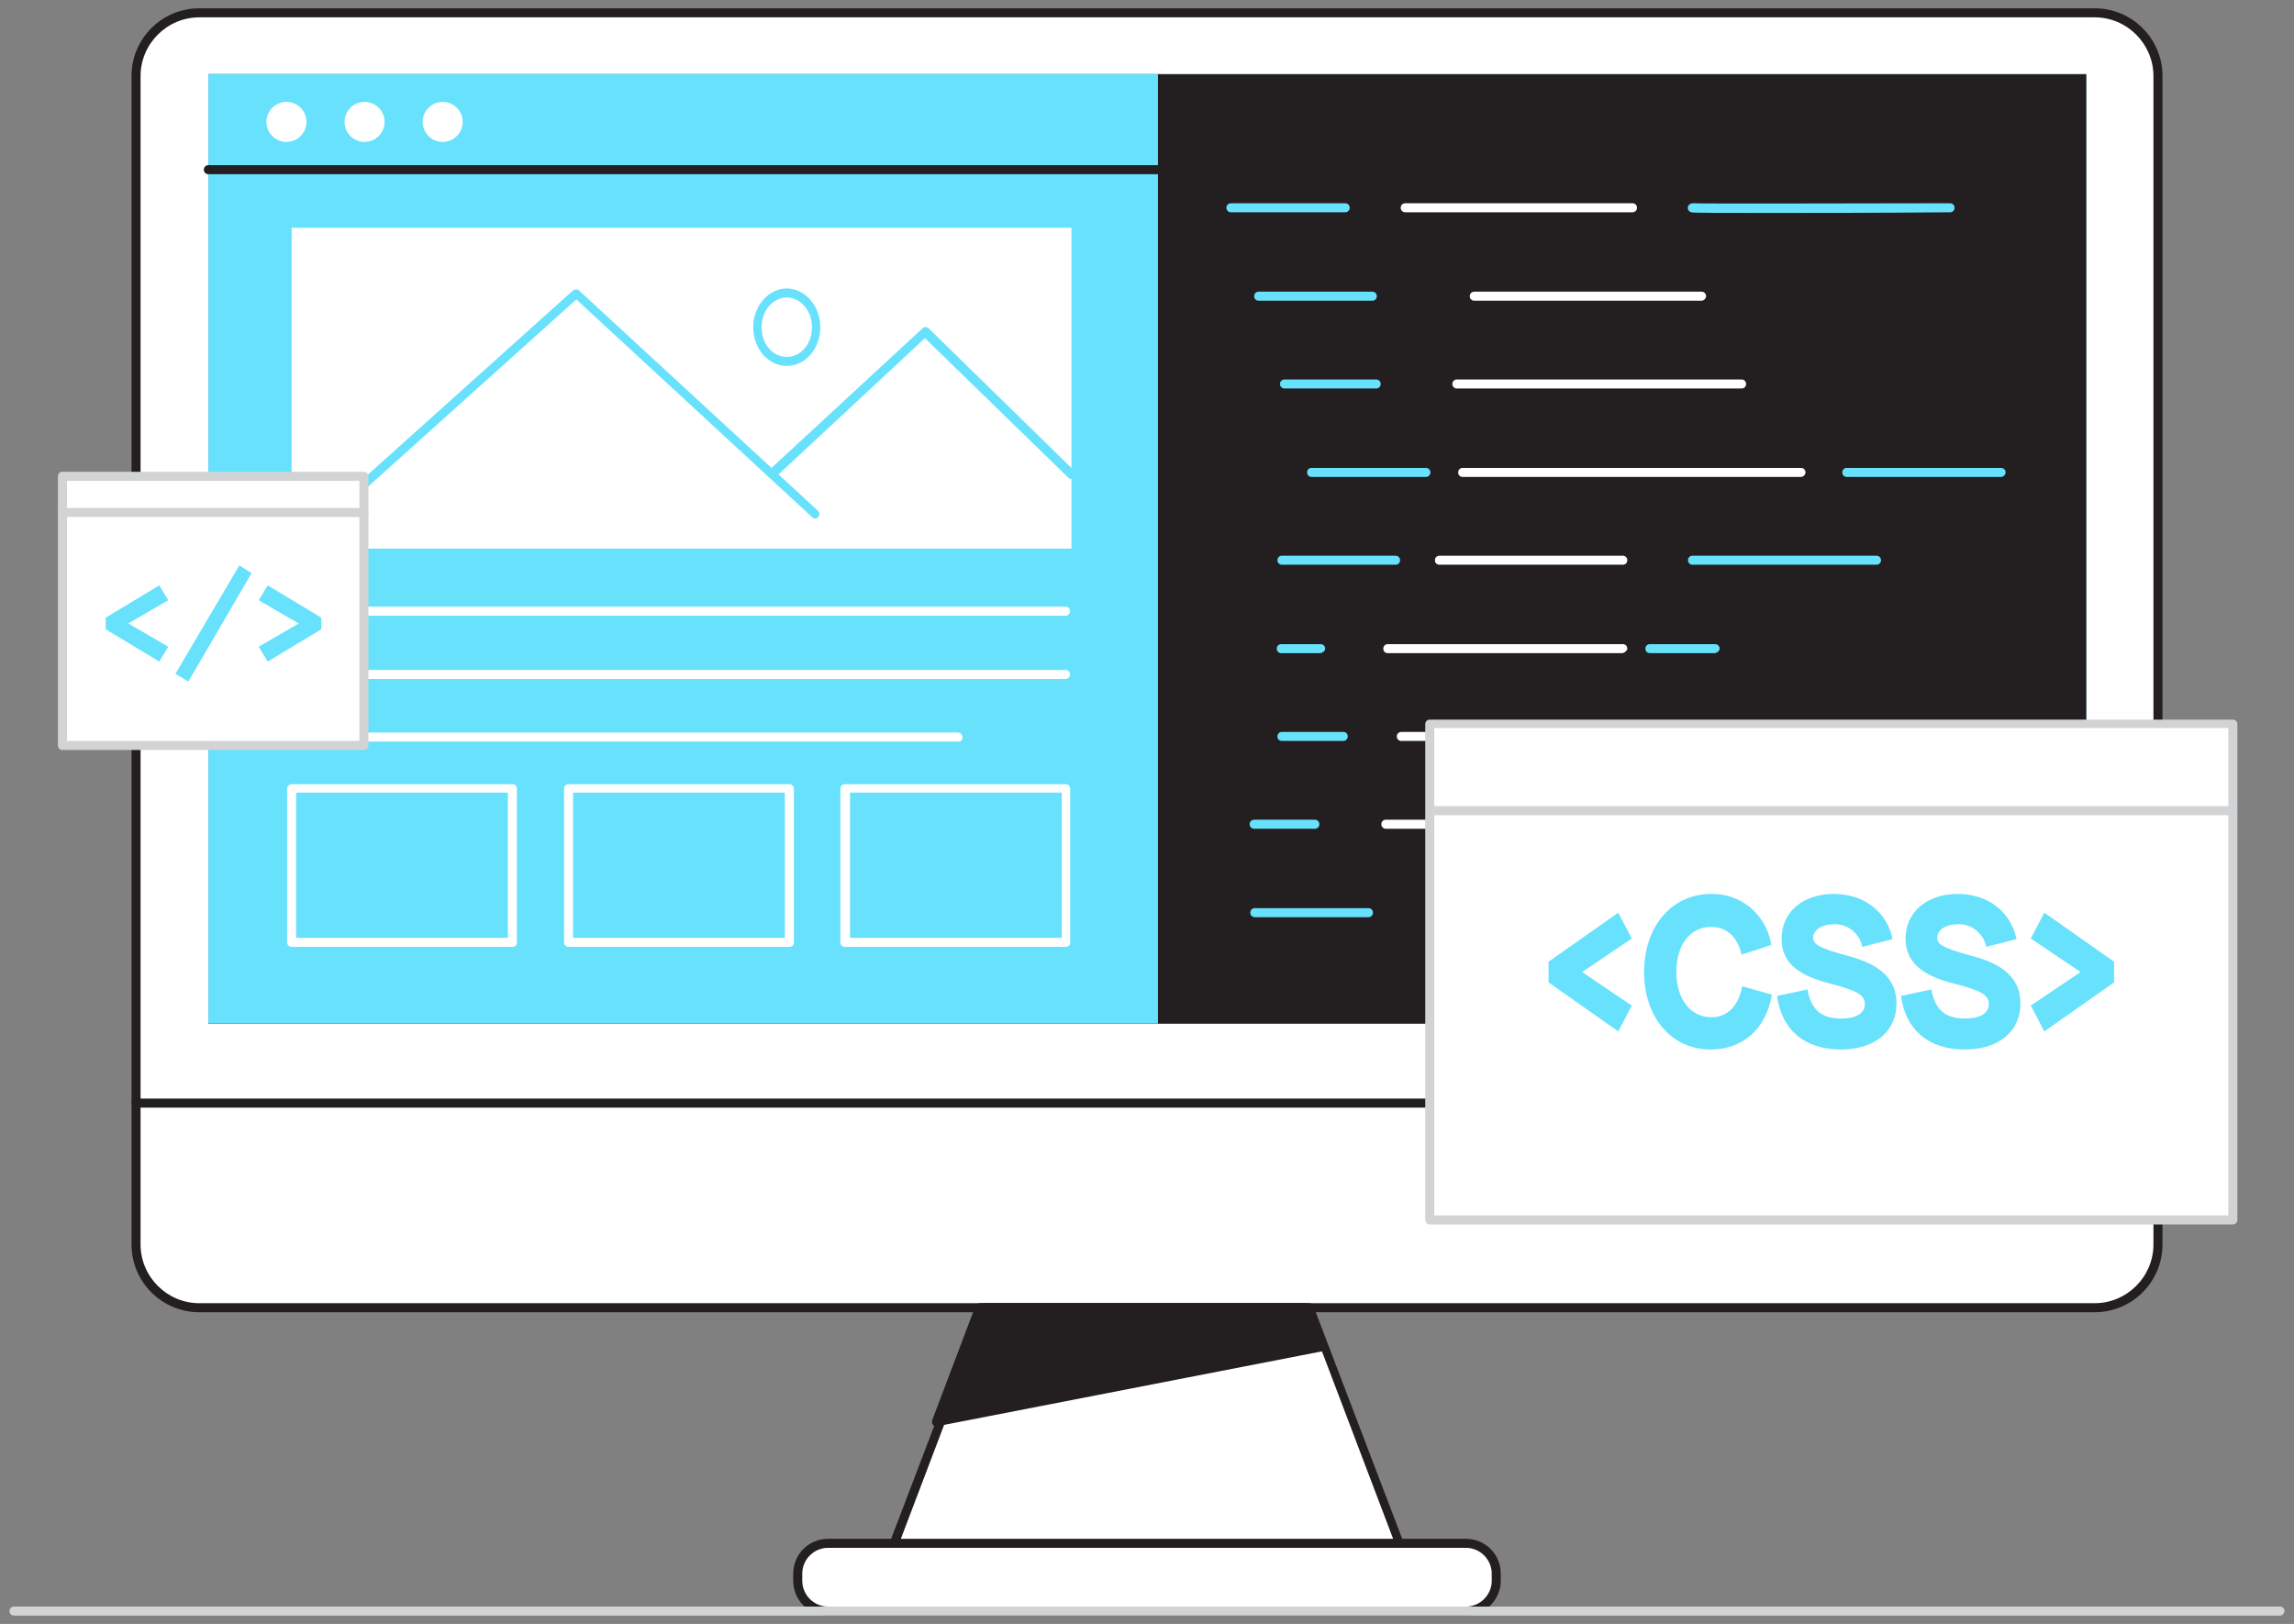 <svg width="226" height="160" viewBox="0 0 226 160" fill="none" xmlns="http://www.w3.org/2000/svg">
<rect x="0" y="0" width="226" height="160" fill="#808080" stroke="none"/>
<g clip-path="url(#clip0_706_141)">
<path d="M19.635 1.263H206.365C209.799 1.263 212.598 4.062 212.598 7.496V122.612C212.598 126.046 209.799 128.845 206.365 128.845H19.635C16.201 128.845 13.403 126.046 13.403 122.612V7.496C13.403 4.062 16.201 1.263 19.635 1.263Z" fill="white"/>
<path d="M206.365 129.29H19.635C15.947 129.29 12.957 126.301 12.957 122.612V7.496C12.957 3.807 15.947 0.818 19.635 0.818H206.365C210.054 0.818 213.043 3.807 213.043 7.496V122.612C213.043 126.301 210.054 129.29 206.365 129.29ZM19.635 1.708C16.455 1.708 13.848 4.316 13.848 7.496V122.612C13.848 125.792 16.455 128.4 19.635 128.4H206.365C209.545 128.4 212.152 125.792 212.152 122.612V7.496C212.152 4.316 209.545 1.708 206.365 1.708H19.635Z" fill="#231F20"/>
<path d="M212.598 109.129H13.402C13.148 109.129 12.957 108.938 12.957 108.684C12.957 108.429 13.148 108.238 13.402 108.238H212.598C212.852 108.238 213.043 108.429 213.043 108.684C213.043 108.938 212.852 109.129 212.598 109.129Z" fill="#231F20"/>
<path d="M138.44 153.522H87.56L96.909 128.845H129.091L138.44 153.522Z" fill="white"/>
<path d="M138.44 153.967H87.56C87.306 153.967 87.115 153.776 87.115 153.522C87.115 153.458 87.115 153.394 87.115 153.394L96.528 128.718C96.591 128.527 96.782 128.4 96.909 128.4H129.027C129.218 128.4 129.345 128.527 129.409 128.718L138.822 153.394C138.885 153.649 138.758 153.903 138.567 153.967C138.567 153.967 138.504 153.967 138.44 153.967ZM88.196 153.076H137.804L128.773 129.29H97.227L88.196 153.076Z" fill="#231F20"/>
<path d="M81.582 152.059H144.419C146.072 152.059 147.408 153.394 147.408 155.048V155.748C147.408 157.401 146.072 158.737 144.419 158.737H81.582C79.928 158.737 78.593 157.401 78.593 155.748V155.048C78.593 153.394 79.928 152.059 81.582 152.059Z" fill="white"/>
<path d="M144.418 159.182H81.582C79.674 159.182 78.147 157.656 78.147 155.748V155.048C78.147 153.14 79.674 151.614 81.582 151.614H144.418C146.326 151.614 147.853 153.14 147.853 155.048V155.748C147.853 157.592 146.326 159.182 144.418 159.182ZM81.582 152.504C80.182 152.504 79.038 153.649 79.038 155.048V155.748C79.038 157.147 80.182 158.292 81.582 158.292H144.418C145.818 158.292 146.962 157.147 146.962 155.748V155.048C146.962 153.649 145.818 152.504 144.418 152.504H81.582Z" fill="#231F20"/>
<path d="M92.267 140.102L130.172 132.724L128.709 128.845H96.591L92.267 140.102Z" fill="#231F20"/>
<path d="M92.266 140.547C92.012 140.547 91.821 140.356 91.821 140.102C91.821 140.038 91.821 139.975 91.821 139.975L96.082 128.718C96.146 128.527 96.337 128.4 96.464 128.4H128.582C128.773 128.4 128.9 128.527 128.964 128.718L130.426 132.597C130.49 132.852 130.426 133.106 130.172 133.17H130.108L92.203 140.547H92.266ZM96.846 129.29L92.966 139.53L129.6 132.406L128.391 129.29H96.846Z" fill="#231F20"/>
<path d="M205.538 7.305H20.526V100.861H205.538V7.305Z" fill="#68E1FD"/>
<path d="M205.538 7.305H20.526V100.861H205.538V7.305Z" fill="#231F20"/>
<path d="M114.081 7.305H20.526V100.861H114.081V7.305Z" fill="#68E1FD"/>
<path d="M132.525 20.916H121.268C121.014 20.916 120.823 20.725 120.823 20.47C120.823 20.216 121.014 20.025 121.268 20.025H132.525C132.78 20.025 132.97 20.216 132.97 20.47C132.97 20.725 132.78 20.916 132.525 20.916Z" fill="#68E1FD"/>
<path d="M160.827 20.916H138.44C138.185 20.916 137.995 20.725 137.995 20.47C137.995 20.216 138.185 20.025 138.44 20.025H160.827C161.081 20.025 161.272 20.216 161.272 20.47C161.272 20.725 161.081 20.916 160.827 20.916Z" fill="white"/>
<path d="M167.632 29.629H145.245C144.991 29.629 144.8 29.438 144.8 29.184C144.8 28.929 144.991 28.738 145.245 28.738H167.632C167.887 28.738 168.077 28.929 168.077 29.184C168.077 29.438 167.823 29.629 167.632 29.629Z" fill="white"/>
<path d="M135.196 29.629H124.003C123.748 29.629 123.558 29.438 123.558 29.184C123.558 28.929 123.748 28.738 124.003 28.738H135.196C135.451 28.738 135.642 28.929 135.642 29.184C135.642 29.438 135.451 29.629 135.196 29.629Z" fill="#68E1FD"/>
<path d="M135.578 38.278H126.547C126.292 38.278 126.102 38.088 126.102 37.833C126.102 37.579 126.292 37.388 126.547 37.388H135.578C135.832 37.388 136.023 37.579 136.023 37.833C136.023 38.088 135.832 38.278 135.578 38.278Z" fill="#68E1FD"/>
<path d="M171.576 38.278H143.528C143.274 38.278 143.083 38.088 143.083 37.833C143.083 37.579 143.274 37.388 143.528 37.388H171.576C171.83 37.388 172.021 37.579 172.021 37.833C172.021 38.088 171.83 38.278 171.576 38.278Z" fill="white"/>
<path d="M140.475 46.992H129.218C128.964 46.992 128.773 46.801 128.773 46.546C128.773 46.292 128.964 46.101 129.218 46.101H140.475C140.73 46.101 140.92 46.292 140.92 46.546C140.92 46.801 140.73 46.992 140.475 46.992Z" fill="#68E1FD"/>
<path d="M177.427 46.992H144.1C143.846 46.992 143.655 46.801 143.655 46.546C143.655 46.292 143.846 46.101 144.1 46.101H177.427C177.681 46.101 177.872 46.292 177.872 46.546C177.872 46.801 177.617 46.992 177.427 46.992Z" fill="white"/>
<path d="M137.486 55.641H126.292C126.038 55.641 125.847 55.45 125.847 55.196C125.847 54.942 126.038 54.751 126.292 54.751H137.486C137.74 54.751 137.931 54.942 137.931 55.196C137.931 55.45 137.74 55.641 137.486 55.641Z" fill="#68E1FD"/>
<path d="M159.873 55.641H141.811C141.556 55.641 141.365 55.45 141.365 55.196C141.365 54.942 141.556 54.751 141.811 54.751H159.873C160.127 54.751 160.318 54.942 160.318 55.196C160.318 55.45 160.127 55.641 159.873 55.641Z" fill="white"/>
<path d="M184.868 55.641H166.742C166.487 55.641 166.297 55.45 166.297 55.196C166.297 54.942 166.487 54.751 166.742 54.751H184.868C185.122 54.751 185.313 54.942 185.313 55.196C185.313 55.45 185.122 55.641 184.868 55.641Z" fill="#68E1FD"/>
<path d="M130.108 64.354H126.229C125.974 64.354 125.783 64.164 125.783 63.909C125.783 63.655 125.974 63.464 126.229 63.464H130.108C130.363 63.464 130.553 63.655 130.553 63.909C130.553 64.1 130.363 64.291 130.108 64.354Z" fill="#68E1FD"/>
<path d="M159.873 64.354H136.723C136.468 64.354 136.278 64.164 136.278 63.909C136.278 63.655 136.468 63.464 136.723 63.464H159.873C160.128 63.464 160.318 63.655 160.318 63.909C160.318 64.1 160.064 64.291 159.873 64.354Z" fill="white"/>
<path d="M168.968 64.354H162.544C162.29 64.354 162.099 64.164 162.099 63.909C162.099 63.655 162.29 63.464 162.544 63.464H168.968C169.222 63.464 169.413 63.655 169.413 63.909C169.413 64.1 169.222 64.291 168.968 64.354Z" fill="#68E1FD"/>
<path d="M132.334 73.004H126.292C126.038 73.004 125.847 72.813 125.847 72.559C125.847 72.304 126.038 72.114 126.292 72.114H132.334C132.589 72.114 132.78 72.304 132.78 72.559C132.78 72.813 132.589 73.004 132.334 73.004Z" fill="#68E1FD"/>
<path d="M165.533 73.004H138.058C137.804 73.004 137.613 72.813 137.613 72.559C137.613 72.304 137.804 72.114 138.058 72.114H165.533C165.788 72.114 165.979 72.304 165.979 72.559C165.979 72.813 165.788 73.004 165.533 73.004Z" fill="white"/>
<path d="M179.462 73.004H168.205C167.95 73.004 167.76 72.813 167.76 72.559C167.76 72.304 167.95 72.114 168.205 72.114H179.462C179.716 72.114 179.907 72.304 179.907 72.559C179.907 72.813 179.716 73.004 179.462 73.004Z" fill="#68E1FD"/>
<path d="M129.536 81.654H123.558C123.303 81.654 123.112 81.463 123.112 81.208C123.112 80.954 123.303 80.763 123.558 80.763H129.536C129.79 80.763 129.981 80.954 129.981 81.208C129.981 81.463 129.79 81.654 129.536 81.654Z" fill="#68E1FD"/>
<path d="M162.544 81.654H136.532C136.277 81.654 136.087 81.463 136.087 81.208C136.087 80.954 136.277 80.763 136.532 80.763H162.544C162.799 80.763 162.989 80.954 162.989 81.208C162.989 81.463 162.799 81.654 162.544 81.654Z" fill="white"/>
<path d="M134.815 90.367H123.621C123.367 90.367 123.176 90.176 123.176 89.922C123.176 89.667 123.367 89.476 123.621 89.476H134.815C135.069 89.476 135.26 89.667 135.26 89.922C135.26 90.176 135.069 90.367 134.815 90.367Z" fill="#68E1FD"/>
<path d="M197.143 46.992H181.942C181.688 46.992 181.497 46.801 181.497 46.546C181.497 46.292 181.688 46.101 181.942 46.101H197.143C197.397 46.101 197.588 46.292 197.588 46.546C197.588 46.801 197.333 46.992 197.143 46.992Z" fill="#68E1FD"/>
<path d="M174.438 20.979C169.35 20.979 166.742 20.979 166.615 20.916C166.36 20.852 166.233 20.598 166.297 20.343C166.36 20.152 166.551 20.025 166.806 20.025C167.632 20.089 185.377 20.025 192.118 20.025C192.373 20.025 192.564 20.216 192.564 20.47C192.564 20.725 192.373 20.916 192.118 20.916C184.614 20.979 178.699 20.979 174.438 20.979Z" fill="#68E1FD"/>
<path d="M176.854 81.654H165.47C165.215 81.654 165.025 81.463 165.025 81.208C165.025 80.954 165.215 80.763 165.47 80.763H176.854C177.109 80.763 177.299 80.954 177.299 81.208C177.299 81.463 177.109 81.654 176.854 81.654Z" fill="#68E1FD"/>
<path d="M150.842 90.367H142.51C142.256 90.367 142.065 90.176 142.065 89.922C142.065 89.667 142.256 89.476 142.51 89.476H150.842C151.096 89.476 151.287 89.667 151.287 89.922C151.224 90.176 151.033 90.367 150.842 90.367Z" fill="white"/>
<path d="M173.865 90.367H154.022C153.767 90.367 153.577 90.176 153.577 89.922C153.577 89.667 153.767 89.476 154.022 89.476H173.865C174.119 89.476 174.31 89.667 174.31 89.922C174.31 90.176 174.119 90.367 173.865 90.367Z" fill="#68E1FD"/>
<path d="M140.284 17.163H20.526C20.271 17.163 20.08 16.972 20.08 16.718C20.08 16.464 20.271 16.273 20.526 16.273H140.348C140.602 16.273 140.793 16.464 140.793 16.718C140.73 16.972 140.539 17.163 140.284 17.163Z" fill="#231F20"/>
<path d="M28.221 13.983C29.31 13.983 30.193 13.101 30.193 12.012C30.193 10.923 29.31 10.04 28.221 10.04C27.132 10.04 26.25 10.923 26.25 12.012C26.25 13.101 27.132 13.983 28.221 13.983Z" fill="white"/>
<path d="M35.917 13.983C37.006 13.983 37.888 13.101 37.888 12.012C37.888 10.923 37.006 10.04 35.917 10.04C34.828 10.04 33.945 10.923 33.945 12.012C33.945 13.101 34.828 13.983 35.917 13.983Z" fill="white"/>
<path d="M43.612 13.983C44.701 13.983 45.584 13.101 45.584 12.012C45.584 10.923 44.701 10.04 43.612 10.04C42.523 10.04 41.641 10.923 41.641 12.012C41.641 13.101 42.523 13.983 43.612 13.983Z" fill="white"/>
<path d="M105.559 22.442H28.73V54.051H105.559V22.442Z" fill="white"/>
<path d="M28.73 54.56C28.603 54.56 28.476 54.496 28.412 54.433C28.221 54.242 28.221 53.988 28.412 53.797L56.459 28.611C56.65 28.484 56.905 28.484 57.032 28.611L80.627 50.362C80.755 50.553 80.755 50.808 80.564 50.998C80.437 51.126 80.182 51.126 80.055 50.998L56.778 29.502L29.048 54.433C28.984 54.496 28.857 54.56 28.73 54.56Z" fill="#68E1FD"/>
<path d="M76.048 47.119C75.921 47.119 75.794 47.055 75.73 46.992C75.54 46.801 75.54 46.546 75.73 46.356L90.867 32.364C91.058 32.173 91.312 32.173 91.503 32.364L105.877 46.419C106.067 46.61 106.067 46.864 105.877 47.055C105.686 47.246 105.431 47.246 105.241 47.055L91.121 33.318L76.366 47.055C76.303 47.055 76.175 47.119 76.048 47.119Z" fill="#68E1FD"/>
<path d="M77.511 36.052C75.667 36.052 74.204 34.335 74.204 32.236C74.204 30.138 75.73 28.42 77.511 28.42C79.292 28.42 80.818 30.138 80.818 32.236C80.818 34.335 79.356 36.052 77.511 36.052ZM77.511 29.311C76.175 29.311 75.031 30.583 75.031 32.236C75.031 33.89 76.112 35.162 77.511 35.162C78.91 35.162 79.992 33.89 79.992 32.236C79.992 30.583 78.847 29.311 77.511 29.311Z" fill="#68E1FD"/>
<path d="M104.986 60.666H28.73C28.476 60.666 28.285 60.475 28.285 60.22C28.285 59.966 28.476 59.775 28.73 59.775H104.986C105.241 59.775 105.431 59.966 105.431 60.22C105.431 60.411 105.241 60.666 104.986 60.666Z" fill="white"/>
<path d="M104.986 66.898H28.73C28.476 66.898 28.285 66.708 28.285 66.453C28.285 66.199 28.476 66.008 28.73 66.008H104.986C105.241 66.008 105.431 66.199 105.431 66.453C105.431 66.644 105.241 66.898 104.986 66.898Z" fill="white"/>
<path d="M94.429 73.068H28.73C28.476 73.068 28.285 72.877 28.285 72.622C28.285 72.368 28.476 72.177 28.73 72.177H94.365C94.62 72.177 94.81 72.368 94.81 72.622C94.874 72.877 94.683 73.068 94.429 73.068Z" fill="white"/>
<path d="M50.481 93.292H28.73C28.476 93.292 28.285 93.102 28.285 92.847V77.71C28.285 77.456 28.476 77.265 28.73 77.265H50.481C50.736 77.265 50.926 77.456 50.926 77.71V92.911C50.926 93.102 50.736 93.292 50.481 93.292ZM29.175 92.402H50.036V78.092H29.175V92.402Z" fill="white"/>
<path d="M77.766 93.292H56.014C55.76 93.292 55.569 93.102 55.569 92.847V77.71C55.569 77.456 55.76 77.265 56.014 77.265H77.766C78.02 77.265 78.211 77.456 78.211 77.71V92.911C78.211 93.102 78.02 93.292 77.766 93.292ZM56.459 92.402H77.32V78.092H56.459V92.402Z" fill="white"/>
<path d="M104.986 93.292H83.235C82.981 93.292 82.79 93.102 82.79 92.847V77.71C82.79 77.456 82.981 77.265 83.235 77.265H104.986C105.241 77.265 105.432 77.456 105.432 77.71V92.911C105.432 93.102 105.241 93.292 104.986 93.292ZM83.744 92.402H104.605V78.092H83.744V92.402Z" fill="white"/>
<path d="M224.618 159.182H1.382C1.128 159.182 0.937 158.991 0.937 158.737C0.937 158.482 1.128 158.292 1.382 158.292H224.618C224.872 158.292 225.063 158.482 225.063 158.737C225.063 158.928 224.872 159.182 224.618 159.182Z" fill="#D1D3D4"/>
<path d="M219.975 71.287H140.857V120.132H219.975V71.287Z" fill="white"/>
<path d="M219.975 120.64H140.857C140.602 120.64 140.412 120.45 140.412 120.195V71.35C140.412 71.096 140.602 70.905 140.857 70.905H219.975C220.23 70.905 220.42 71.096 220.42 71.35V120.195C220.42 120.45 220.23 120.64 219.975 120.64ZM141.302 119.75H219.53V71.732H141.302V119.75Z" fill="#D1D3D4"/>
<path d="M219.975 80.318H141.366C141.111 80.318 140.92 80.127 140.92 79.873C140.92 79.618 141.111 79.428 141.366 79.428H219.975C220.23 79.428 220.42 79.618 220.42 79.873C220.42 80.127 220.23 80.318 219.975 80.318Z" fill="#D1D3D4"/>
<path d="M152.559 96.79V94.755L159.428 89.922L160.763 92.466L155.866 95.773L160.763 99.08L159.428 101.624L152.559 96.79Z" fill="#68E1FD"/>
<path d="M161.972 95.773C161.972 91.257 164.707 88.077 168.586 88.077C171.576 88.014 174.056 90.176 174.501 93.102L171.576 94.056C171.194 92.338 170.113 91.321 168.586 91.321C166.488 91.321 165.152 93.102 165.152 95.773C165.152 98.444 166.551 100.225 168.586 100.225C170.176 100.225 171.258 99.144 171.639 97.172L174.565 97.999C173.992 101.433 171.639 103.405 168.523 103.405C164.707 103.405 161.972 100.288 161.972 95.773Z" fill="#68E1FD"/>
<path d="M175.073 98.126L178.063 97.49C178.444 99.525 179.462 100.352 181.37 100.352C182.833 100.352 183.723 99.843 183.723 98.953C183.723 98.062 183.087 97.617 180.098 96.854C176.981 96.027 175.519 94.755 175.519 92.466C175.519 89.922 177.554 88.077 180.67 88.077C183.596 88.077 185.885 89.794 186.458 92.529L183.469 93.292C183.214 91.957 182.006 91.003 180.67 91.066C179.462 91.066 178.635 91.639 178.635 92.402C178.635 93.038 179.207 93.42 182.069 94.183C185.186 95.01 186.839 96.409 186.839 98.889C186.839 101.624 184.677 103.405 181.37 103.405C177.808 103.405 175.519 101.497 175.073 98.126Z" fill="#68E1FD"/>
<path d="M187.285 98.126L190.274 97.49C190.655 99.525 191.673 100.352 193.581 100.352C195.044 100.352 195.934 99.843 195.934 98.953C195.934 98.062 195.298 97.617 192.309 96.854C189.32 96.091 187.73 94.755 187.73 92.466C187.73 89.922 189.765 88.077 192.881 88.077C195.807 88.077 198.097 89.794 198.669 92.529L195.68 93.292C195.425 91.957 194.217 91.003 192.881 91.066C191.673 91.066 190.846 91.639 190.846 92.402C190.846 93.038 191.419 93.42 194.281 94.183C197.397 95.01 199.051 96.409 199.051 98.889C199.051 101.624 196.888 103.405 193.581 103.405C190.019 103.405 187.73 101.497 187.285 98.126Z" fill="#68E1FD"/>
<path d="M200.068 99.08L204.966 95.773L200.068 92.466L201.404 89.922L208.273 94.755V96.79L201.404 101.624L200.068 99.08Z" fill="#68E1FD"/>
<path d="M35.853 46.928H6.152V73.449H35.853V46.928Z" fill="white"/>
<path d="M35.853 73.894H6.152C5.898 73.894 5.707 73.704 5.707 73.449V46.928C5.707 46.674 5.898 46.483 6.152 46.483H35.853C36.108 46.483 36.298 46.674 36.298 46.928V73.449C36.298 73.704 36.108 73.894 35.853 73.894ZM6.597 73.004H35.408V47.373H6.597V73.004Z" fill="#D1D3D4"/>
<path d="M35.853 50.935H6.152C5.898 50.935 5.707 50.744 5.707 50.49C5.707 50.235 5.898 50.044 6.152 50.044H35.853C36.108 50.044 36.298 50.235 36.298 50.49C36.298 50.744 36.108 50.935 35.853 50.935Z" fill="#D1D3D4"/>
<path d="M10.413 62.001V60.856L15.692 57.676L16.582 59.139L12.639 61.429L16.582 63.718L15.692 65.181L10.413 62.001Z" fill="#68E1FD"/>
<path d="M17.282 66.39L23.578 55.705L24.787 56.468L18.554 67.153L17.282 66.39Z" fill="#68E1FD"/>
<path d="M25.486 63.718L29.43 61.429L25.486 59.139L26.377 57.676L31.655 60.856V62.001L26.377 65.181L25.486 63.718Z" fill="#68E1FD"/>
</g>
<defs>
<clipPath id="clip0_706_141">
<rect width="226" height="160" fill="white"/>
</clipPath>
</defs>
</svg>
